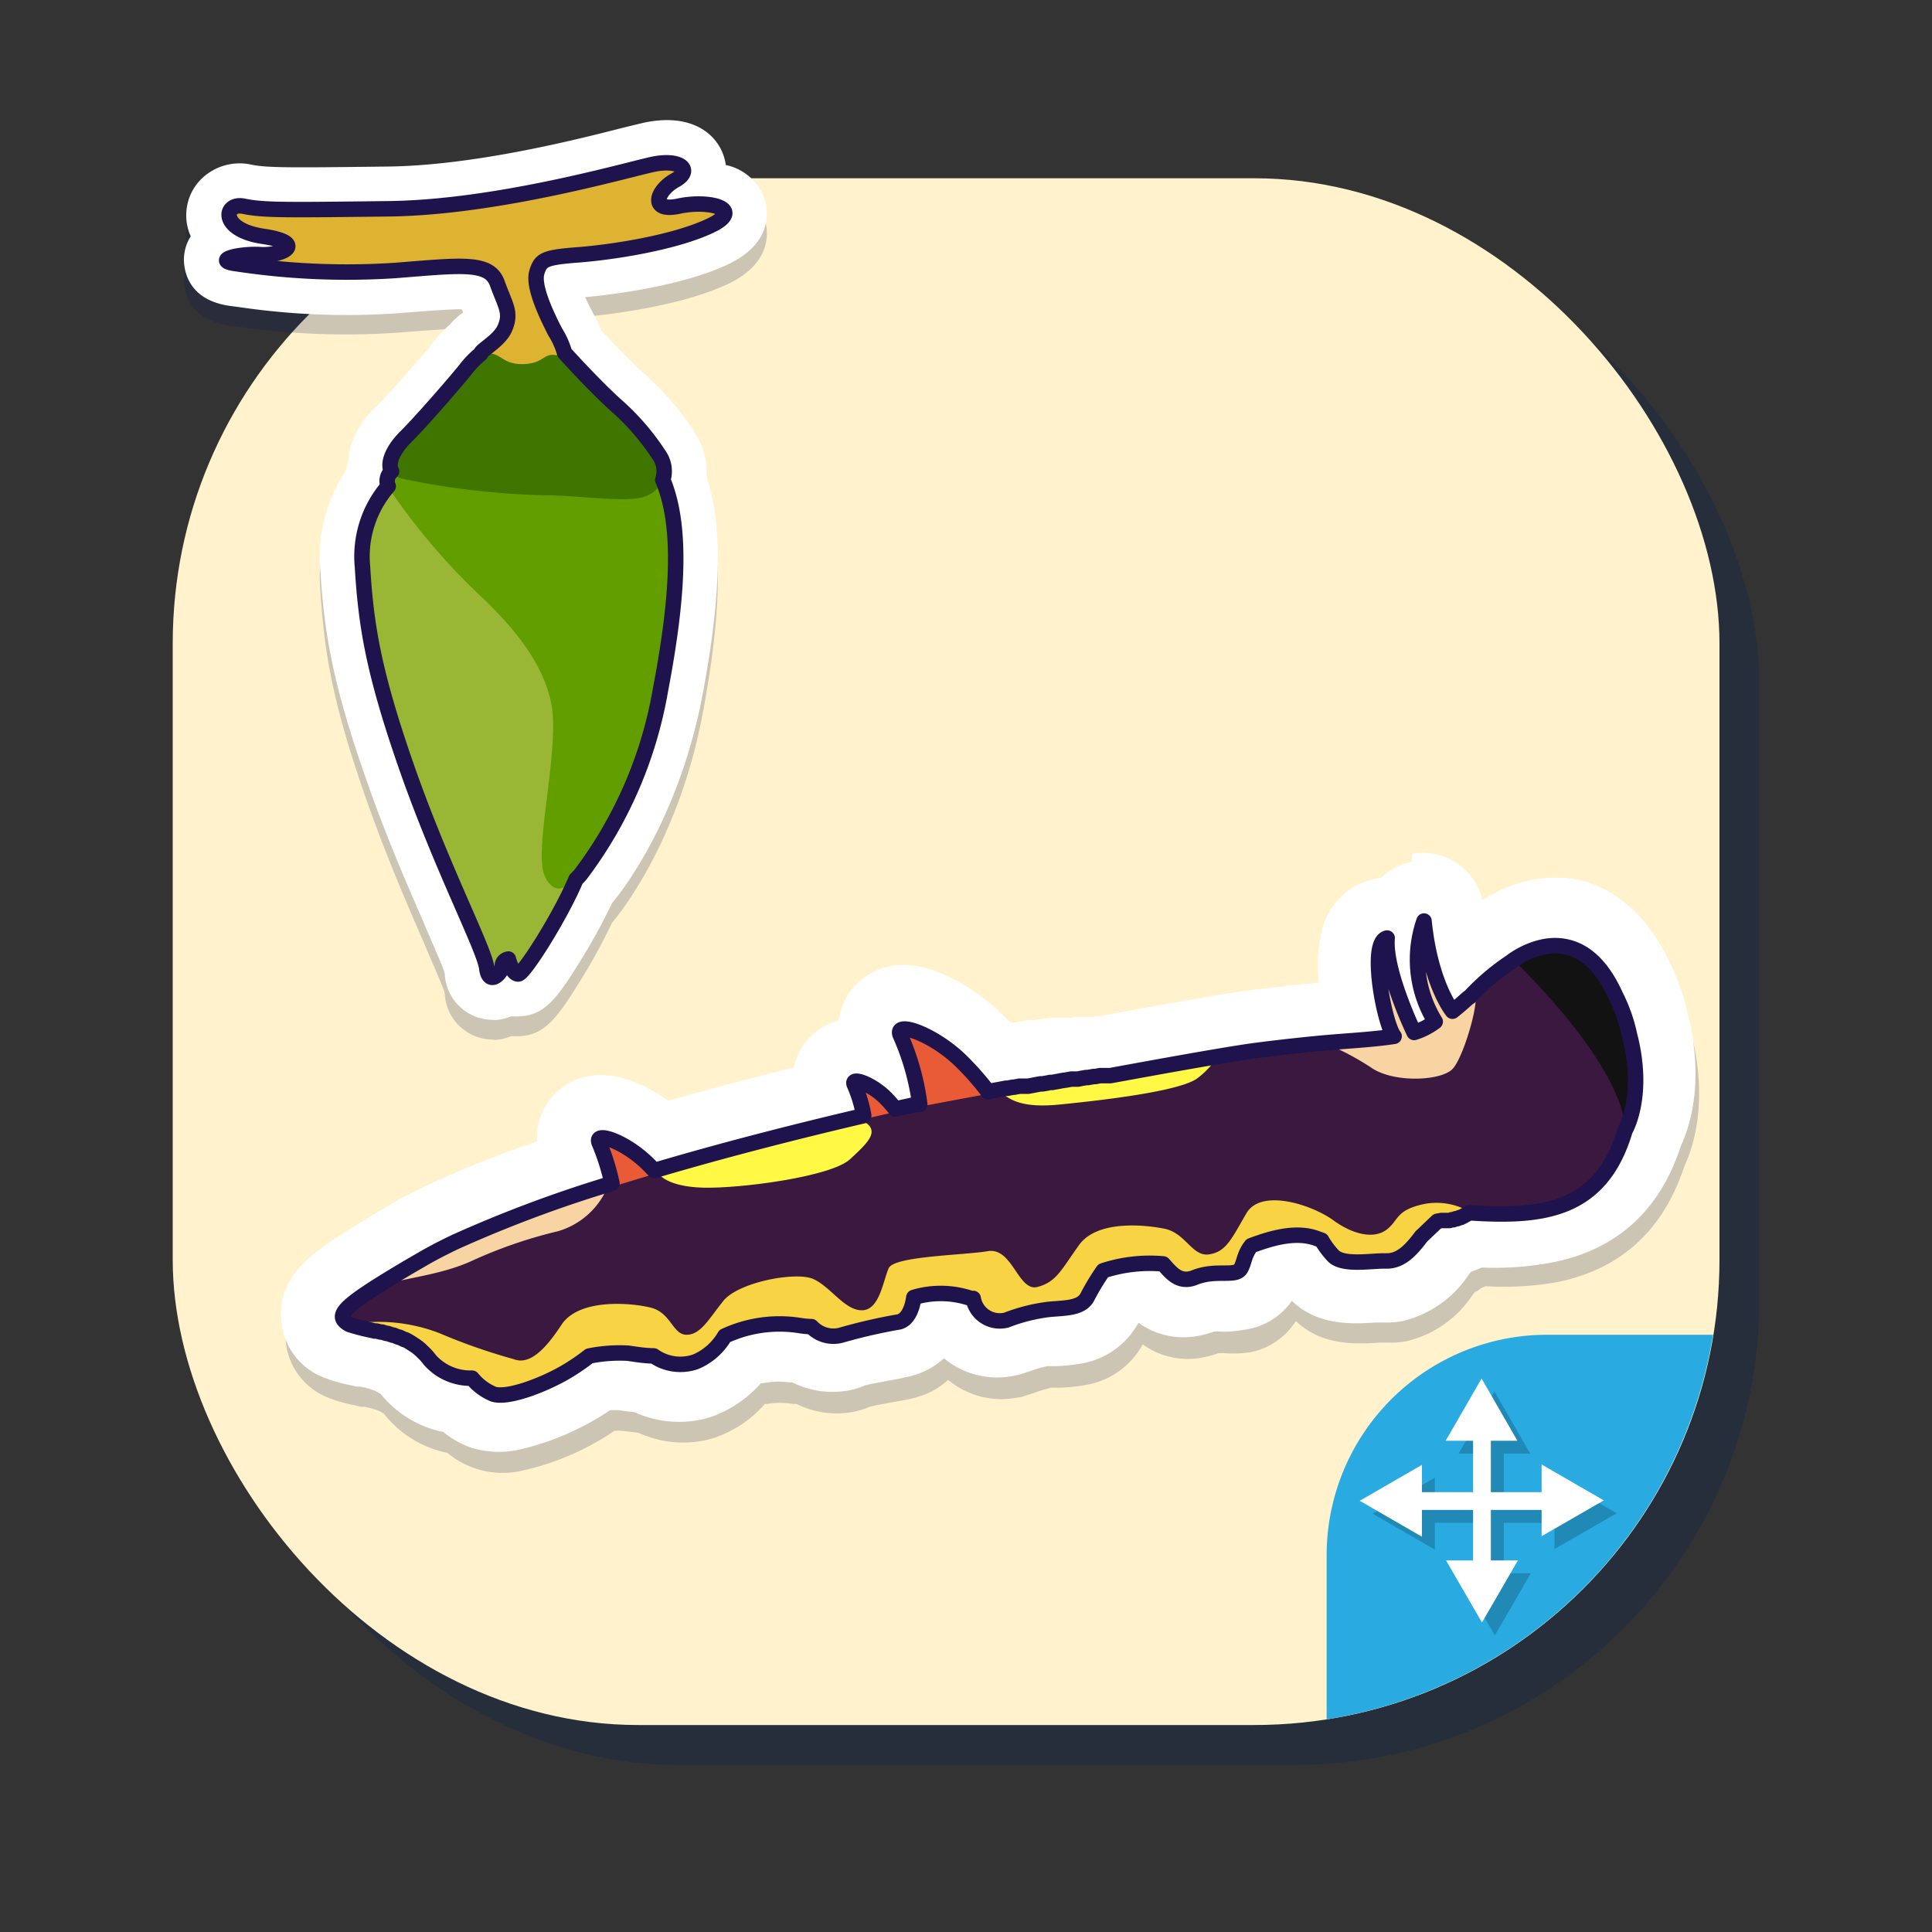 <svg xmlns="http://www.w3.org/2000/svg" viewBox="0 0 150 150"><rect x="0" y="0" width="150" height="150" fill="#333333" stroke="none"/><defs><style>.cls-1{isolation:isolate;}.cls-2{fill:#002451;opacity:0.27;}.cls-3{fill:#fff2cc;}.cls-4{fill:#29abe2;}.cls-15,.cls-5,.cls-7{opacity:0.2;}.cls-5{mix-blend-mode:multiply;}.cls-6{fill:#fff;}.cls-16,.cls-7{fill:#000f56;}.cls-8{fill:#e85b36;}.cls-9{fill:#3a1840;}.cls-10{fill:#fff945;}.cls-11{fill:#f8d445;}.cls-12{fill:#f8d4a3;}.cls-13{fill:#121212;}.cls-14{fill:none;stroke:#1e134d;stroke-linecap:round;stroke-linejoin:round;stroke-width:1.2px;}.cls-17{fill:#9ab635;}.cls-18{fill:#629e00;}.cls-19{fill:#3f7600;}.cls-20{fill:#ddb331;}</style></defs><title>lab02-</title><g class="cls-1"><g id="Layer_1" data-name="Layer 1"><rect class="cls-2" x="16.51" y="16.94" width="120.09" height="120.09" rx="36.12" ry="36.12"/><rect class="cls-3" x="13.41" y="13.84" width="120.09" height="120.09" rx="36.12" ry="36.12"/><path class="cls-4" d="M133,103.63H120.08A17.12,17.12,0,0,0,103,120.76v12.73A36.15,36.15,0,0,0,133,103.63Z"/><g class="cls-5"><rect x="115.37" y="112.13" width="1.38" height="10.82"/><polygon points="116.03 108.03 113.24 112.86 118.81 112.86 116.03 108.03"/><polygon points="116.06 126.97 118.85 122.15 113.27 122.15 116.06 126.97"/><rect x="110.65" y="116.85" width="10.82" height="1.38"/><polygon points="106.57 117.52 111.4 120.31 111.4 114.73 106.57 117.52"/><polygon points="125.52 117.49 120.69 114.7 120.69 120.27 125.52 117.49"/></g><rect class="cls-6" x="114.37" y="111.13" width="1.38" height="10.82"/><polygon class="cls-6" points="115.03 107.03 112.24 111.86 117.81 111.86 115.03 107.03"/><polygon class="cls-6" points="115.06 125.97 117.85 121.15 112.27 121.15 115.06 125.97"/><rect class="cls-6" x="109.65" y="115.85" width="10.82" height="1.38"/><polygon class="cls-6" points="105.57 116.52 110.4 119.31 110.4 113.73 105.57 116.52"/><polygon class="cls-6" points="124.52 116.49 119.69 113.7 119.69 119.27 124.52 116.49"/><path class="cls-7" d="M110.81,72.43c.5,4.93,2.21,7,2.21,7,.82-.64,1.13-1,1.34-1.13a18.21,18.21,0,0,1,3.17-2.69h0a6.51,6.51,0,0,1,2.59-1.19c1.7-.33,3.92.16,5.55,3.76v0a13,13,0,0,1,1.09,3.06c1.24,4.8-.34,7.44-.34,7.44h0c-1.19,4-3.46,5.65-6.42,6.23a22.83,22.83,0,0,1-5.67.16c-.15.09-.3.18-.46.26l0,0-.22.11-.07,0-.21.09-.09,0-.2.08-.12,0-.17.07-.15,0-.16,0-.19,0-.13,0-.27.06h-.06l-1.15,1.45a4.13,4.13,0,0,1-2.28,1.87,2.42,2.42,0,0,1-.47,0c-1.1,0-3.29.38-4.07-.39a5.48,5.48,0,0,1-.92-1.23,2.26,2.26,0,0,1-.31-.1,5.23,5.23,0,0,0-2.89-.15,15.36,15.36,0,0,0-2.26.67c-.56.69-.53,1.31-.84,1.8a.73.73,0,0,1-.52.31c-.53.1-1.35,0-2.3.17a4.72,4.72,0,0,0-.77.22l-.33.09c-1,.19-1.56-.59-2.08-1.16a14.94,14.94,0,0,0-3.39.16,7.3,7.3,0,0,0-1.27.36,18.39,18.39,0,0,0-1.22,2,1.59,1.59,0,0,1-1.25.82,15.33,15.33,0,0,1-1.75.14,6.14,6.14,0,0,0-.86.12,21.75,21.75,0,0,0-2.43.71l-.17.05a2.13,2.13,0,0,1-2.42-1.73l-.17,0A7.63,7.63,0,0,0,72,102a5.46,5.46,0,0,0-.77.2c-.11.73-.4,1.7-1.14,1.9-.18,0-.42.1-.69.15l-2.11.39a7,7,0,0,0-1.6.43,1.17,1.17,0,0,1-.33.11,2.48,2.48,0,0,1-2-.64,7.32,7.32,0,0,1-1.07,0,10.55,10.55,0,0,0-3.52.09,8.54,8.54,0,0,0-2.21.73,4.85,4.85,0,0,1-2.27,2,3.23,3.23,0,0,1-.51.14,3.7,3.7,0,0,1-2.74-.61c-.6,0-1.26-.1-2-.21a12.06,12.06,0,0,0-3,.22A12.87,12.87,0,0,1,44.26,108a16.72,16.72,0,0,1-4.43,1.78,2.9,2.9,0,0,1-1.31,0A4.18,4.18,0,0,1,37,108.56a4.2,4.2,0,0,1-3.28-1.42c-.11-.14-.23-.28-.35-.41h0c-.12-.13-.25-.25-.37-.36l0,0q-.2-.16-.39-.3l0,0c-.13-.1-.26-.18-.4-.27l0,0-.41-.22-.05,0-.4-.19-.06,0c-.13,0-.26-.11-.39-.15l-.07,0-.38-.13-.08,0-.36-.1-.11,0-.32-.09-.13,0-.26-.07a17.55,17.55,0,0,1-1.73-.44c-.92-.38-.62-1,2.51-2.93h0c.85-.53,1.89-1.15,3.18-1.9.77-.45,1.65-.91,2.59-1.35h0a97.76,97.76,0,0,1,11.78-4.43h0l.4-.13a18.51,18.51,0,0,0-1-3.17c-.08-.21,0-.32.15-.35.53-.1,2.08.59,3.37,1.75.26.24.52.51.77.78,6-1.79,12.07-3.28,16.25-4.26a10.85,10.85,0,0,0-.73-2.45c-.06-.13,0-.2.1-.22a3.87,3.87,0,0,1,2.19,1.14,9.08,9.08,0,0,1,.9,1l1.62-.36.27,0a19,19,0,0,0-1.51-5.4c-.1-.25,0-.4.19-.44.67-.13,2.65.75,4.29,2.23A21.4,21.4,0,0,1,77,86.19l1.4-.26.12,0,.42-.08H79l.44-.08.16,0,.3-.06.22,0,.93-.17.17,0,.3-.06.3,0,.15,0,.39-.07.53-.1h.05l.52-.1.28,0,.23,0,.29-.05.35-.07.13,0,.45-.08.13,0,.37-.07.27,0,.29,0,.24,0c4.09-.75,7.94-1.44,10-1.77,1-.17,3.36-.45,5.77-.69s4.44-.31,6.25-.59c-.75-.93-1.94-7.36-.54-7.63-.22,2.51,2.09,7.32,2.09,7.32h0a5.44,5.44,0,0,0,1.61-.84,9.12,9.12,0,0,1-.86-7.81m-81,28.81h0m80.09-33.41a4.63,4.63,0,0,0-2.4,1.26,3.78,3.78,0,0,0-.47.06,5.36,5.36,0,0,0-4,3.52,11.36,11.36,0,0,0-.38,4.55l-1,.09c-2.3.23-4.78.53-6,.73-1.82.29-5.21.89-10.08,1.78l-.25.05-.29,0L85,80l-.13,0-.2,0-.18,0-.13,0-.22,0-.21,0-.15,0-.35.06-.29.06-.23,0-.14,0-.14,0-.22,0-.29.06H82l-.23,0-.31.06h-.06l-.33.06-.14,0-.31.06-.14,0-.16,0h-.07l-.09,0-1,.18-.18,0-.27,0c-.33-.36-.67-.68-1-1-.76-.68-4.7-4.06-8.33-3.36h0A5,5,0,0,0,66,79.23,4.88,4.88,0,0,0,65.47,81a4.81,4.81,0,0,0-3,2.34A4.58,4.58,0,0,0,62,84.62c-2.9.72-6.26,1.59-9.75,2.58-1.44-1-3.84-2.37-6.19-1.91h0a4.87,4.87,0,0,0-4,5.07,80.34,80.34,0,0,0-8.5,3.4c-1.07.51-2.05,1-2.9,1.52-1.35.78-2.42,1.42-3.28,2h0l-.08.05c-2.42,1.52-5.41,3.41-5.11,6.86a5.21,5.21,0,0,0,3.38,4.36,11.23,11.23,0,0,0,2,.56l.43.11.22,0,.1,0,.25.07.06,0,.23.07h.05l.21.08h.05l.22.09.17.08h0l.14.08h0l.08.06h0l.06.05h0l0,0h0l0,0a8.36,8.36,0,0,0,4.9,3,6.69,6.69,0,0,0,5.89,1.36,20.73,20.73,0,0,0,5.87-2.31c.45-.26.85-.52,1.19-.76a5.68,5.68,0,0,1,.65,0l1.23.15a8.35,8.35,0,0,0,5,.62,7.19,7.19,0,0,0,1.3-.38,9.13,9.13,0,0,0,3.52-2.48l.17,0a6.16,6.16,0,0,1,2,0l.28,0a7,7,0,0,0,4.39.62,6.23,6.23,0,0,0,1.29-.4l.64-.14,1-.19,1.06-.19c.43-.08.76-.16,1-.24a5.67,5.67,0,0,0,2.39-1.33,6.47,6.47,0,0,0,5.42,1.37c.23,0,.46-.1.68-.17l.62-.2a10.33,10.33,0,0,1,1.3-.39l.28,0,.41,0a13.48,13.48,0,0,0,1.92-.2,6.22,6.22,0,0,0,4.48-3.16,6,6,0,0,0,4.73,1,6.58,6.58,0,0,0,1.11-.31,3.78,3.78,0,0,1,.64,0A9.82,9.82,0,0,0,97,105a5.39,5.39,0,0,0,3.61-2.44l0,0c2.07,2,4.86,1.78,6.54,1.68l.6,0a6.25,6.25,0,0,0,1.5-.12,8.49,8.49,0,0,0,5.1-3.61l.17-.21.17-.06L115,100l.16-.06.17-.08a23.94,23.94,0,0,0,5.55-.31c4.93-1,8.25-4,9.89-9,.69-1.47,1.88-5,.54-10.3a17.32,17.32,0,0,0-1.42-4c-.87-1.91-4.09-7.64-10.69-6.37a11.21,11.21,0,0,0-3.84,1.57,4.68,4.68,0,0,0-3.85-3.61,4.57,4.57,0,0,0-1.61,0Z"/><path class="cls-6" d="M110.51,70.9c.5,4.92,2.21,7,2.21,7,.82-.64,1.13-1,1.35-1.12a17.78,17.78,0,0,1,3.16-2.69h0a6.51,6.51,0,0,1,2.59-1.19c1.71-.33,3.92.15,5.55,3.76v0a12.44,12.44,0,0,1,1.09,3.06c1.25,4.79-.34,7.43-.34,7.43h0c-1.18,4-3.45,5.66-6.42,6.23a22.33,22.33,0,0,1-5.67.17l-.46.26,0,0-.22.11-.07,0-.2.09-.1,0-.19.08-.12,0-.18.06-.15,0-.16,0-.19,0-.13,0-.27.05h0L110.35,96a4.1,4.1,0,0,1-2.28,1.86,1.83,1.83,0,0,1-.47,0c-1.1,0-3.28.39-4.07-.38a6.35,6.35,0,0,1-.92-1.23l-.31-.11a5.13,5.13,0,0,0-2.89-.14,13.54,13.54,0,0,0-2.26.67c-.56.69-.53,1.3-.83,1.8a.73.73,0,0,1-.52.3c-.54.1-1.36,0-2.3.17a5.13,5.13,0,0,0-.78.22,1.54,1.54,0,0,1-.33.1c-1,.19-1.56-.59-2.08-1.17a15,15,0,0,0-3.39.17,6.52,6.52,0,0,0-1.27.36,18.19,18.19,0,0,0-1.21,2,1.59,1.59,0,0,1-1.26.81,15.05,15.05,0,0,1-1.74.15,8.27,8.27,0,0,0-.87.11,20.78,20.78,0,0,0-2.43.72l-.17,0a2.11,2.11,0,0,1-2.41-1.72l-.18,0a7.74,7.74,0,0,0-3.66-.29,5.91,5.91,0,0,0-.77.21c-.1.72-.4,1.7-1.14,1.9q-.27.08-.69.15l-2.1.38a8,8,0,0,0-1.6.43,1.23,1.23,0,0,1-.34.11,2.48,2.48,0,0,1-2-.63A7.26,7.26,0,0,1,62,102.9a11,11,0,0,0-3.51.09,8.25,8.25,0,0,0-2.22.74,4.74,4.74,0,0,1-2.27,2,2.57,2.57,0,0,1-.5.15,3.81,3.81,0,0,1-2.75-.61c-.6,0-1.26-.1-2-.21a12,12,0,0,0-3,.22,15.43,15.43,0,0,1-6.12,2.94,2.68,2.68,0,0,1-1.32,0A4.12,4.12,0,0,1,36.66,107a4.21,4.21,0,0,1-3.29-1.42,4.87,4.87,0,0,0-.35-.42h0l-.37-.36h0a4.08,4.08,0,0,0-.39-.31l0,0-.4-.26,0,0a4,4,0,0,0-.4-.22l-.05,0-.4-.19-.06,0-.4-.16-.07,0-.38-.13-.08,0-.36-.11-.1,0-.33-.08-.13,0-.26-.06a14.53,14.53,0,0,1-1.72-.45c-.93-.37-.63-1,2.51-2.93h0c.84-.53,1.88-1.16,3.17-1.9.78-.46,1.65-.91,2.59-1.36h0A98.7,98.7,0,0,1,47.11,92h0l.4-.13a17.4,17.4,0,0,0-1-3.17c-.08-.2,0-.31.15-.34.53-.11,2.09.58,3.37,1.75.27.24.52.5.77.77,6-1.78,12.07-3.28,16.26-4.26a10.62,10.62,0,0,0-.74-2.44c-.05-.13,0-.2.1-.23a4,4,0,0,1,2.19,1.15,9,9,0,0,1,.9,1l1.63-.36.27,0a19.26,19.26,0,0,0-1.52-5.39c-.1-.26,0-.4.2-.44.67-.13,2.64.74,4.28,2.23a21.63,21.63,0,0,1,2.34,2.61l1.39-.26.12,0,.42-.08.09,0,.43-.08.17,0,.3,0,.21,0,.94-.18.17,0,.29-.05.3-.06.15,0,.39-.07.53-.1h.06l.51-.09.28,0,.23,0,.29-.06.35-.06.13,0,.45-.08.14,0,.37-.07.26,0,.3,0,.24,0c4.08-.75,7.94-1.44,10-1.76,1-.17,3.35-.46,5.76-.7s4.45-.31,6.26-.59c-.76-.93-2-7.35-.54-7.63-.23,2.52,2.09,7.33,2.09,7.33h0a5.6,5.6,0,0,0,1.62-.84,9.13,9.13,0,0,1-.87-7.81m-81,28.8h0m80.09-33.41a4.78,4.78,0,0,0-2.4,1.26l-.46.07a5.35,5.35,0,0,0-4,3.51,11.2,11.2,0,0,0-.37,4.55l-1,.1c-2.31.23-4.78.53-6,.73-1.82.29-5.21.89-10.08,1.78l-.24,0-.3.06-.13,0-.12,0-.21,0-.18,0-.13,0-.22,0-.21,0-.15,0-.35.06-.29,0-.22,0-.15,0-.14,0-.21,0-.29,0h-.07l-.22,0-.31.06h-.07l-.33.06-.14,0-.3.06-.15,0-.15,0-.08,0h-.09l-1,.18-.18,0-.26,0c-.34-.35-.67-.68-1-1-.75-.69-4.7-4.07-8.32-3.36h0a5,5,0,0,0-3.43,2.48,5,5,0,0,0-.56,1.73,4.8,4.8,0,0,0-3,2.34,4.89,4.89,0,0,0-.49,1.32c-2.89.71-6.26,1.58-9.74,2.57-1.44-1-3.85-2.36-6.2-1.91h0a4.86,4.86,0,0,0-4,5.08,81.71,81.71,0,0,0-8.5,3.39c-1.08.52-2.06,1-2.91,1.52-1.34.79-2.41,1.43-3.27,2h0l-.08.05c-2.42,1.51-5.41,3.41-5.1,6.86A5.18,5.18,0,0,0,25.27,107a12.47,12.47,0,0,0,2,.56l.43.1.22,0,.1,0,.26.07h.06l.22.07.05,0,.22.07,0,0,.22.09.18.08h0l.14.08h0l.09.06h0l.06,0h0l0,0h0l0,0a8.37,8.37,0,0,0,4.9,3,7.07,7.07,0,0,0,2.26,1.25,7.35,7.35,0,0,0,3.64.12,21.1,21.1,0,0,0,5.86-2.32,14,14,0,0,0,1.19-.75c.38,0,.57,0,.65,0,.44.07.85.12,1.24.16a8.34,8.34,0,0,0,5,.61,7.06,7.06,0,0,0,1.29-.37,9.27,9.27,0,0,0,3.53-2.49l.17,0a5.89,5.89,0,0,1,2-.06l.27,0a7,7,0,0,0,4.39.62,5.71,5.71,0,0,0,1.29-.41c.1,0,.3-.07.65-.13l1-.19c.37-.07.74-.13,1.05-.2s.76-.15,1-.23a6,6,0,0,0,2.39-1.33,6.48,6.48,0,0,0,5.42,1.36,5.06,5.06,0,0,0,.67-.17l.62-.2a9.86,9.86,0,0,1,1.31-.38,1.57,1.57,0,0,1,.28,0l.4,0a15.44,15.44,0,0,0,1.93-.2,6.23,6.23,0,0,0,4.47-3.17,6,6,0,0,0,4.73,1,7.67,7.67,0,0,0,1.11-.31,4.9,4.9,0,0,1,.64,0,8,8,0,0,0,1.66-.14A5.35,5.35,0,0,0,100.3,101l0,0c2.07,2,4.87,1.78,6.54,1.68l.61,0a7.43,7.43,0,0,0,1.49-.12,8.56,8.56,0,0,0,5.11-3.62l.16-.2.17-.06.32-.13.16-.06.18-.08A23.87,23.87,0,0,0,120.6,98c4.93-1,8.26-4,9.89-9,.69-1.48,1.88-5,.54-10.31a17.39,17.39,0,0,0-1.41-4c-.88-1.91-4.1-7.65-10.69-6.37a11,11,0,0,0-3.84,1.57,4.7,4.7,0,0,0-3.86-3.61,4.58,4.58,0,0,0-1.61,0Z"/><path class="cls-8" d="M47.65,94.75c.42-2.25-.8-5-1.13-5.84s1.83-.13,3.52,1.41a19.14,19.14,0,0,1,2.44,2.87"/><path class="cls-8" d="M71.34,87.89c.53-2.86-1-6.35-1.44-7.42s2.33-.17,4.48,1.79a25.23,25.23,0,0,1,3.1,3.64"/><path class="cls-8" d="M67.07,88.19a7.57,7.57,0,0,0-.74-3.8c-.22-.54,1.19-.08,2.29.92a12.44,12.44,0,0,1,1.59,1.87"/><path class="cls-9" d="M110.39,96.22c-.87,1.17-1.65,1.94-2.75,1.9s-3.28.39-4.07-.38a6.35,6.35,0,0,1-.92-1.23l-.31-.1c-1.56-.62-3.42-.12-5.15.52-.56.69-.52,1.3-.83,1.8-.42.67-1.9,0-3.6.7-1.19.45-1.83-.44-2.41-1.07a11.56,11.56,0,0,0-4.66.52,18.19,18.19,0,0,0-1.21,2c-.46,1-1.74.88-3,1a14.15,14.15,0,0,0-3.3.83A2.09,2.09,0,0,1,75.6,101l-.18,0a7.26,7.26,0,0,0-4.43-.09c-.1.73-.4,1.7-1.13,1.9a39.55,39.55,0,0,0-4.4,1,2.34,2.34,0,0,1-2.38-.53,7.11,7.11,0,0,1-1.06,0,10.12,10.12,0,0,0-5.74.82A4.76,4.76,0,0,1,54,106a3.63,3.63,0,0,1-3.25-.47c-.6,0-1.26-.1-2-.21a12,12,0,0,0-3,.22,14.16,14.16,0,0,1-1.7,1.17c-1.66,1-4.58,2.17-5.74,1.8a4.23,4.23,0,0,1-1.56-1.23,4.21,4.21,0,0,1-3.29-1.42c-3.52-4.66-13-.61-.65-7.81,9.38-5.47,32.29-10.77,38.39-12.09,0,0,19.44-3.67,25.06-4.57,1.57-.25,6.09-.78,9.42-1h0c.51,0,1-.07,1.44-.08a14.88,14.88,0,0,0,4.12-.88c2.29-.93,4.49-5.26,8.67-6.14s8,5.73,6.74,12.38c-1.5,7.94-6.31,8.58-12.52,8.16a7.26,7.26,0,0,1-2.53,1Z"/><path class="cls-10" d="M94.81,81.58A6.75,6.75,0,0,1,93,83.69c-1.25,1-7.06,1.7-10.68,2.06-2.9.3-3.94-.33-4.65-1C83.11,83.68,90.7,82.28,94.81,81.58Z"/><path class="cls-10" d="M51.14,91.13s.59,1,3.44,1.08S64.52,91.37,66,90s2.47-2.3.8-3.07C66.8,86.93,57.24,89.14,51.14,91.13Z"/><path class="cls-11" d="M27.07,102.84a13.07,13.07,0,0,1,7.08.68,45.52,45.52,0,0,0,5.72,2c1.18.47,2.38-.61,3.72-2.66s5.32-1.73,6.92-1.34,1.71,2.12,2.8,2.11S55,102.45,56.16,101s5.64-2.31,7-1.69,2.44,2.46,3.79,2.42S68.57,99.4,69,98.46s5.79-1,7.7-1.32,2.35,3.16,3.84,2.78,1.87-1.36,3.24-3.26,4.91-1.6,6.6-1.27,2.16,2.19,3.49,2,1.76-1.23,2.9-3.19,5.09-.66,6.73.53,3.22,1.46,4.17.73.68-1.54,3-2a5.11,5.11,0,0,1,3.17.48,7.53,7.53,0,0,1-2.31.85l-1.16,1.45c-.87,1.17-1.65,1.94-2.75,1.9s-3.28.39-4.07-.38a6.35,6.35,0,0,1-.92-1.23l-.31-.1c-1.56-.62-3.42-.12-5.15.52-.56.69-.52,1.3-.83,1.8-.42.67-1.9,0-3.6.7-1.19.45-1.83-.44-2.41-1.07a11.56,11.56,0,0,0-4.66.52,18.19,18.19,0,0,0-1.21,2c-.46,1-1.74.88-3,1a14.15,14.15,0,0,0-3.3.83A2.09,2.09,0,0,1,75.6,101l-.18,0a7.26,7.26,0,0,0-4.43-.09c-.1.73-.4,1.7-1.13,1.9a39.55,39.55,0,0,0-4.4,1,2.34,2.34,0,0,1-2.38-.53,7.11,7.11,0,0,1-1.06,0,10.12,10.12,0,0,0-5.74.82A4.76,4.76,0,0,1,54,106a3.63,3.63,0,0,1-3.25-.47c-.6,0-1.26-.1-2-.21a12,12,0,0,0-3,.22,14.16,14.16,0,0,1-1.7,1.17c-1.66,1-4.58,2.17-5.74,1.8a4.23,4.23,0,0,1-1.56-1.23,4.21,4.21,0,0,1-3.29-1.42C31.62,103.45,28.29,103.34,27.07,102.84Z"/><path class="cls-12" d="M102,80.66a21.22,21.22,0,0,1,4.4,2.19c1.69,1.23,5.36,1.1,6.34.18s2.62-6.87,1.42-6c-.36.25-2,2.1-3.62,2.53C109.21,79.86,105.22,80.3,102,80.66Z"/><path class="cls-12" d="M47.15,92.21a6,6,0,0,1-3.82,3.38,36.17,36.17,0,0,0-6.58,2.25c-2.69,1.28-6.2,1.45-7.18,2.08,0,0,3.6-2.18,5.81-3.28A100.46,100.46,0,0,1,47.15,92.21Z"/><path class="cls-13" d="M117.27,74.31s8.24,7.67,8.91,13.09c0,0,2.27-3.78-.77-10.52S117.27,74.31,117.27,74.31Z"/><path class="cls-12" d="M112.17,79.58a4.36,4.36,0,0,1-.84-1,7.55,7.55,0,0,1-.54-1.06,9.25,9.25,0,0,1-.55-2.22,13.78,13.78,0,0,1-.08-2.22c0-.74.13-1.46.24-2.18l.22,0a19.24,19.24,0,0,0,0,2.15,12.08,12.08,0,0,0,.37,2.08,8.09,8.09,0,0,0,.75,1.9,5.72,5.72,0,0,0,.56.8,2.76,2.76,0,0,0,.62.59Z"/><path class="cls-12" d="M109.3,80.9a3.73,3.73,0,0,1-.83-1,6.62,6.62,0,0,1-.54-1.06,9.17,9.17,0,0,1-.55-2.21,12.83,12.83,0,0,1-.08-2.23c0-.73.13-1.46.24-2.18l.21,0c0,.73,0,1.44.06,2.15a12.91,12.91,0,0,0,.36,2.08,8.57,8.57,0,0,0,.76,1.9,5.28,5.28,0,0,0,.56.81,2.7,2.7,0,0,0,.62.58Z"/><path class="cls-14" d="M29.54,99.7h0c.85-.53,1.89-1.16,3.18-1.9.78-.46,1.65-.91,2.59-1.36h0A98.7,98.7,0,0,1,47.11,92h0l.4-.13a17.4,17.4,0,0,0-1-3.17c-.33-.84,1.83-.13,3.52,1.41.27.24.52.5.77.77,6-1.78,12.07-3.28,16.26-4.26a10.62,10.62,0,0,0-.74-2.44c-.22-.55,1.19-.09,2.29.92a9,9,0,0,1,.9,1l1.63-.36.27,0a19.26,19.26,0,0,0-1.52-5.39c-.42-1.07,2.32-.17,4.48,1.79a21.63,21.63,0,0,1,2.34,2.61l1.39-.26.12,0,.42-.08.09,0,.43-.08.17,0,.3,0,.21,0,.94-.18.17,0,.29-.05.3-.06.15,0,.39-.07.53-.1h.06l.51-.09.28,0,.23,0,.29-.06.35-.06.13,0,.45-.08.14,0,.37-.07.26,0,.3,0,.24,0c4.08-.75,7.94-1.44,10-1.76,1-.17,3.35-.46,5.76-.7s4.45-.31,6.26-.59c-.76-.93-2-7.35-.54-7.63-.23,2.52,2.09,7.33,2.09,7.33a5.31,5.31,0,0,0,1.64-.84,9.13,9.13,0,0,1-.87-7.81c.5,4.92,2.21,7,2.21,7,.82-.64,1.13-1,1.35-1.12a17.78,17.78,0,0,1,3.16-2.69h0s5.1-4.17,8.14,2.57v0a12.44,12.44,0,0,1,1.09,3.06c1.25,4.79-.34,7.43-.34,7.43h0c-1.86,6.27-6.38,6.78-12.09,6.4l-.46.26,0,0-.22.11-.07,0-.2.09-.1,0-.19.08-.12,0-.18.06-.15,0-.16,0-.19,0-.13,0-.32.06L110.35,96c-.87,1.16-1.65,1.93-2.75,1.9s-3.28.39-4.07-.38a6.35,6.35,0,0,1-.92-1.23l-.31-.11c-1.57-.61-3.42-.12-5.15.53-.56.69-.53,1.3-.83,1.8-.42.67-1.91,0-3.6.69-1.19.46-1.83-.43-2.41-1.07a11.57,11.57,0,0,0-4.66.53,18.19,18.19,0,0,0-1.21,2c-.46.94-1.74.88-3,1a13.67,13.67,0,0,0-3.3.83,2.09,2.09,0,0,1-2.58-1.68l-.18,0a7.29,7.29,0,0,0-4.43-.08c-.1.72-.4,1.7-1.14,1.9a42.38,42.38,0,0,0-4.39,1A2.33,2.33,0,0,1,63,103,7.26,7.26,0,0,1,62,102.9a10.09,10.09,0,0,0-5.73.83,4.74,4.74,0,0,1-2.27,2,3.6,3.6,0,0,1-3.25-.46c-.6,0-1.26-.1-2-.21a12,12,0,0,0-3,.22,16.47,16.47,0,0,1-1.7,1.17c-1.66,1-4.58,2.16-5.74,1.79A4.22,4.22,0,0,1,36.65,107a4.2,4.2,0,0,1-3.28-1.42,4.87,4.87,0,0,0-.35-.42h0l-.37-.36h0a4.08,4.08,0,0,0-.39-.31l0,0-.4-.26,0,0a4,4,0,0,0-.4-.22l-.05,0-.4-.19-.06,0-.4-.16-.07,0-.38-.13-.08,0-.36-.11-.1,0-.33-.08-.13,0-.26-.06a14.53,14.53,0,0,1-1.72-.45h0C26.1,102.26,26.4,101.67,29.54,99.7Z"/><g class="cls-15"><path class="cls-16" d="M38.22,80.71a3.74,3.74,0,0,1-3.69-3.61c-.16-.58-1-2.41-1.66-4C31.65,70.3,30,66.49,28.52,62.29c-2.71-7.68-3.35-11.62-3.66-16.61a12,12,0,0,1,1.94-7.51,4,4,0,0,1,.16-.66,6.6,6.6,0,0,1,2.19-4.41c1.15-1.14,4-4.41,4.35-4.9a10.75,10.75,0,0,1,1.37-1.48,5.93,5.93,0,0,1,.91-.85l.13-.1a2.6,2.6,0,0,0-.1-.25c-.89,0-2.42.11-3.82.22l-1,.08a58.14,58.14,0,0,1-12.42-.45L18,25.3c-3.9-.47-3.74-3.51-3.71-3.86a3.4,3.4,0,0,1,.52-1.57l-.09-.2a4,4,0,0,1,.68-4,4.25,4.25,0,0,1,4.15-1.35c1.17.23,2.67.24,10.58.14,6.71-.08,14.76-2.12,18.19-3l1.52-.38c3.64-.83,5.63.68,6.28,2.36a3.76,3.76,0,0,1,.23.89,4.08,4.08,0,0,1,3,2.6c.26.77.82,3.43-2.92,5.16s-9.4,2.36-11,2.5c.15.33.34.72.58,1.17s.52,1,.7,1.45c1.18,1.28,2.53,2.64,3.36,3.38a21.8,21.8,0,0,1,4,4.72,5.47,5.47,0,0,1,.77,3.16c1.29,3.87,1.18,9.25-.33,17.18-2,10.3-6.95,15.94-7,16l0,0A44.42,44.42,0,0,1,45,76.23c-1.75,2.83-2.71,4.08-4.55,4.21a4.8,4.8,0,0,1-.75,0,3.75,3.75,0,0,1-1.3.3ZM34.51,77v0Zm1.13-.52v0ZM38,74.68ZM33.45,39.43a3.37,3.37,0,0,1-.86,2.07,5,5,0,0,0-1.11,3.78c.24,3.86.61,7.18,3.29,14.81,1.4,4,3,7.65,4.18,10.34.28.64.53,1.21.75,1.73a31.68,31.68,0,0,0,1.92-3.65,3.08,3.08,0,0,1,.75-1.1l.21-.23A30.41,30.41,0,0,0,48,54.39c1.34-7,1.46-11.74.36-14.33a3.38,3.38,0,0,1-.23-1.75,15.65,15.65,0,0,0-2.49-2.8c-1.29-1.16-3.14-3.09-4.31-4.39a3.18,3.18,0,0,1-.54-.81c-.32.31-.64.56-.89.76a4.16,4.16,0,0,1-.42.42,5.19,5.19,0,0,0-.7.71c-.53.7-3.59,4.25-5,5.61l-.1.11A3.4,3.4,0,0,1,33.45,39.43Zm14.84-1.76Zm-3.4-14.61Zm9-7.12Z"/></g><path class="cls-6" d="M38.22,79.18a3.74,3.74,0,0,1-3.69-3.61c-.16-.58-1-2.41-1.66-4C31.65,68.77,30,65,28.52,60.76c-2.71-7.68-3.35-11.62-3.66-16.61a12,12,0,0,1,1.94-7.51A4,4,0,0,1,27,36a6.6,6.6,0,0,1,2.19-4.41c1.15-1.14,4-4.41,4.35-4.9a10.18,10.18,0,0,1,1.37-1.48,5.46,5.46,0,0,1,.91-.85l.13-.1a1.86,1.86,0,0,0-.1-.25c-.89,0-2.42.11-3.82.22l-1,.08a57.4,57.4,0,0,1-12.42-.46L18,23.77c-3.9-.47-3.74-3.51-3.71-3.86a3.4,3.4,0,0,1,.52-1.57l-.09-.2a4,4,0,0,1,.68-4,4.25,4.25,0,0,1,4.15-1.35c1.17.23,2.67.24,10.58.14,6.71-.08,14.76-2.12,18.19-3l1.52-.37c3.64-.83,5.63.68,6.28,2.36a3.76,3.76,0,0,1,.23.89,4.09,4.09,0,0,1,3,2.59c.26.78.82,3.44-2.92,5.17s-9.4,2.36-11,2.5c.15.33.34.72.58,1.17s.52,1,.7,1.44c1.18,1.28,2.53,2.64,3.36,3.38a22.29,22.29,0,0,1,4,4.72,5.52,5.52,0,0,1,.77,3.17c1.29,3.87,1.18,9.25-.33,17.18-2,10.3-6.95,15.93-7,16l0,0A45.52,45.52,0,0,1,45,74.7c-1.75,2.82-2.71,4.08-4.55,4.2a3.8,3.8,0,0,1-.75,0,3.75,3.75,0,0,1-1.3.3Zm-3.71-3.74v0Zm1.13-.52v0ZM38,73.15ZM33.45,37.9A3.37,3.37,0,0,1,32.59,40a5,5,0,0,0-1.11,3.78c.24,3.86.61,7.18,3.29,14.81,1.4,4,3,7.65,4.18,10.34.28.64.53,1.21.75,1.73A31.68,31.68,0,0,0,41.62,67a3.08,3.08,0,0,1,.75-1.1l.21-.23A30.41,30.41,0,0,0,48,52.86c1.34-7,1.46-11.74.36-14.33a3.38,3.38,0,0,1-.23-1.75A15.65,15.65,0,0,0,45.64,34c-1.29-1.16-3.14-3.09-4.31-4.39a3.37,3.37,0,0,1-.54-.81c-.32.31-.64.56-.89.76a4.16,4.16,0,0,1-.42.42,5.19,5.19,0,0,0-.7.71c-.53.7-3.59,4.25-5,5.61l-.1.11A3.43,3.43,0,0,1,33.45,37.9Zm14.84-1.76Zm-3.4-14.61Zm9-7.12Z"/><path class="cls-17" d="M30.45,37.42A8,8,0,0,0,28.17,44c.27,4.4.77,8,3.47,15.71s6,14,6.18,15.48S39,75.46,39,75a.54.54,0,0,1,.47-.54s.3,1.19.77,1.16,4.25-6,4.86-8.43S47.86,52,43.71,47.61s-8.35-8-8.35-8"/><path class="cls-18" d="M30.92,36.16c-.52.41-1.22.83-.67,1.83a50.81,50.81,0,0,0,6.69,7.94c2.7,2.5,5.89,6,6,10S41.49,66.26,42.29,68s1.91.82,2.75-.12a33.05,33.05,0,0,0,6.21-14.39c1.61-8.42,1.65-14-.4-17.37"/><path class="cls-19" d="M39,26.43a7,7,0,0,0-2.86,2.24c-.44.57-3.39,4-4.66,5.25s-1.77,2.76-.32,3.23a60.09,60.09,0,0,0,11,1.3c3.13,0,6.76.7,8.15,0a2.08,2.08,0,0,0,.92-3,18.76,18.76,0,0,0-3.36-3.94,58.25,58.25,0,0,1-5.29-5.58"/><path class="cls-20" d="M18.4,20.48A57.1,57.1,0,0,0,30.69,21c5.17-.41,7.31-.71,7.92,1s1.11,2.24.6,3.45-2.74,2.14-1.52,2,1.22.82,2.84.82,1.63-.82,2.54-.71,1,.1,0-1.83S41.35,22,41.65,21.09s.51-1.12,3.15-1.32,7.41-.92,10.25-2.24,0-2-2.33-1.52-1.73-1.22-.31-2,.41-1.72-1.82-1.22S38.5,16.11,30.18,16.21s-9.75.11-11.27-.2S17,17.84,20.43,18.35s1.53,1.52-.2,1.42S16.43,20.24,18.4,20.48Z"/><path class="cls-14" d="M52.72,16c-2.34.51-1.73-1.22-.31-2s.41-1.72-1.82-1.22S38.5,16.11,30.18,16.21s-9.75.11-11.27-.2S17,17.84,20.43,18.35s1.53,1.52-.2,1.42-3.8.47-1.83.71A57.1,57.1,0,0,0,30.69,21c5.17-.41,7.31-.71,7.92,1s1.11,2.24.6,3.45c-.4,1-1.92,1.76-1.87,2a7.76,7.76,0,0,0-1.2,1.24c-.44.57-3.39,4-4.66,5.25-.93.93-1.44,2-1.08,2.66a1,1,0,0,0-.26,1.15,8.31,8.31,0,0,0-2,6.22c.27,4.4.77,8,3.47,15.71s6,14,6.18,15.48S39,75.46,39,75a.54.54,0,0,1,.47-.54s.3,1.19.77,1.16,3.33-4.59,4.48-7.35a4.27,4.27,0,0,0,.36-.38,33.05,33.05,0,0,0,6.21-14.39c1.44-7.54,1.62-12.81.17-16.24a2.18,2.18,0,0,0-.2-1.79,18.76,18.76,0,0,0-3.36-3.94c-1.13-1-2.86-2.8-4.07-4.14a6.08,6.08,0,0,0-.72-1.61c-1-1.93-1.72-3.76-1.42-4.67s.51-1.12,3.15-1.32,7.41-.92,10.25-2.24S55.05,15.5,52.72,16Z"/></g></g></svg>